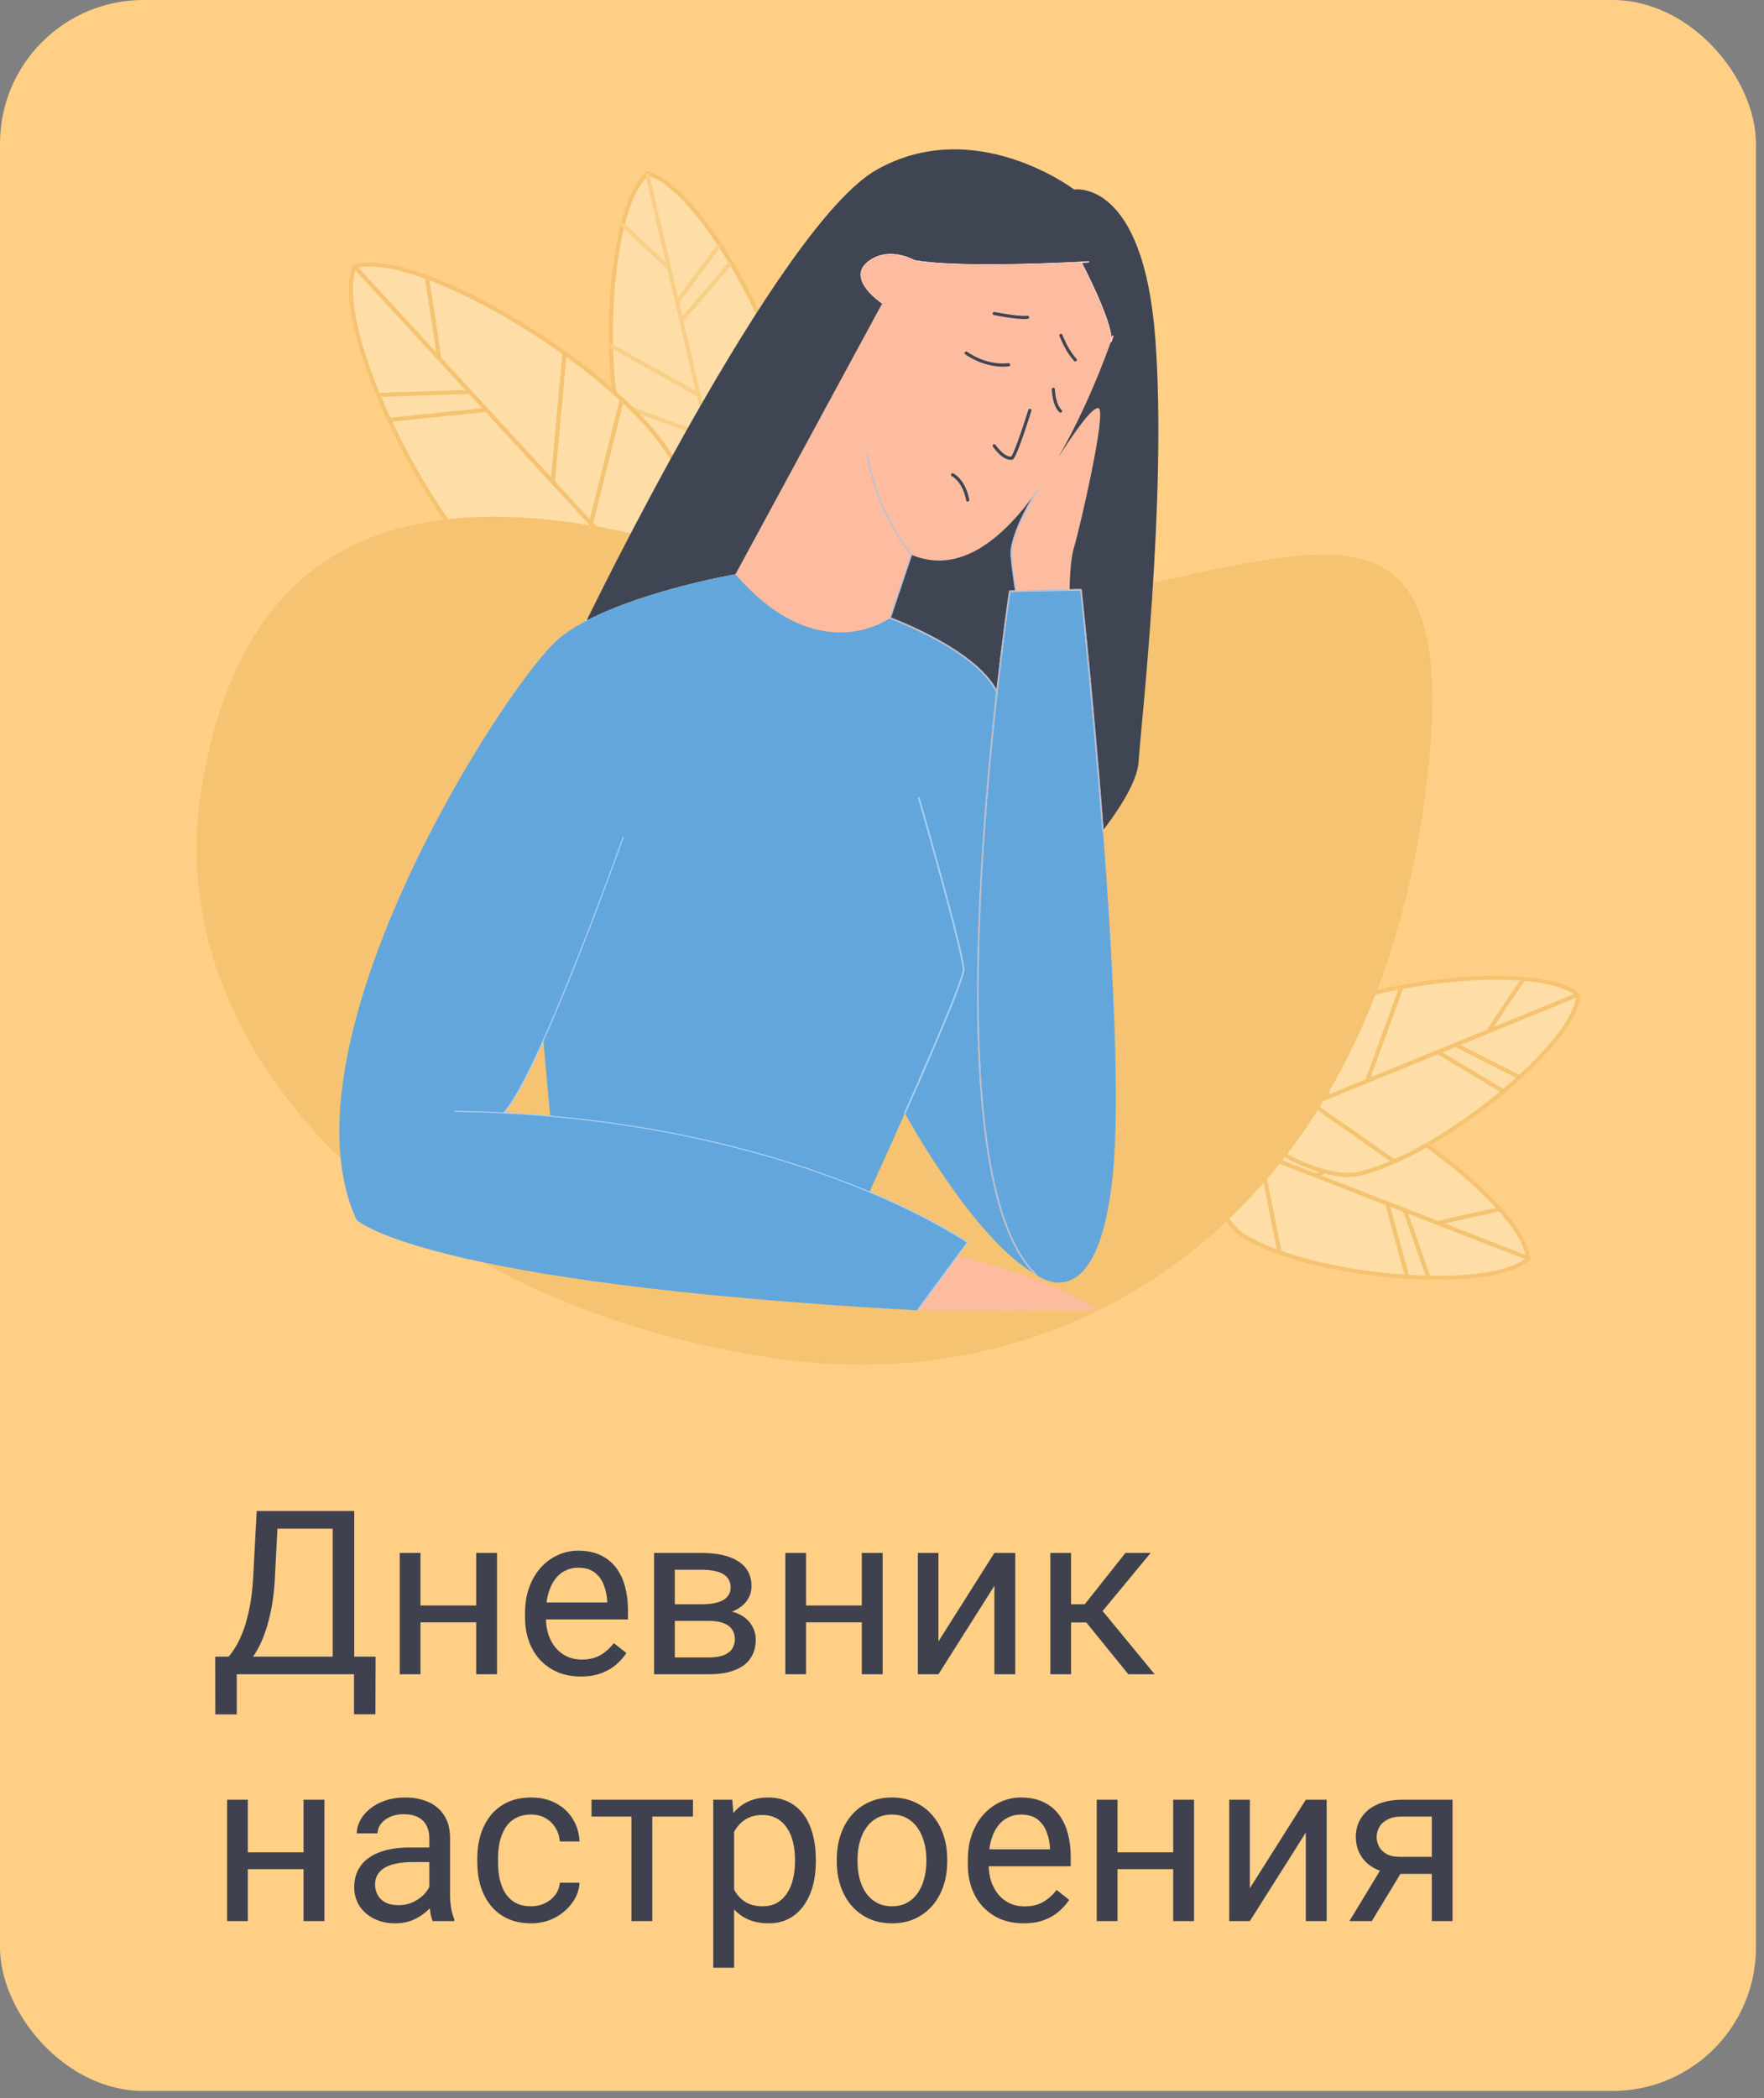 <svg width="143" height="170" viewBox="0 0 143 170" fill="none" xmlns="http://www.w3.org/2000/svg">
<rect x="0" y="0" width="143" height="170" fill="#808080" stroke="none"/>
<rect width="142.348" height="169.428" rx="11.632" fill="#FFCF86"/>
<path fill-rule="evenodd" clip-rule="evenodd" d="M51.033 36.974C52.673 40.797 56.013 42.137 58.893 41.482C61.156 40.967 64.101 36.217 63.997 34.023C63.686 27.444 56.453 14.909 52.516 14.076C49.335 16.529 48.434 30.915 51.033 36.974Z" fill="#FEDEA6"/>
<path d="M57.48 41.807C56.423 41.807 55.371 41.552 54.42 41.056C52.886 40.255 51.661 38.866 50.877 37.039C49.663 34.208 49.111 29.274 49.439 24.162C49.696 20.132 50.613 15.331 52.412 13.942L52.474 13.894L52.55 13.911C56.578 14.763 63.85 27.35 64.166 34.014C64.275 36.32 61.266 41.112 58.93 41.644C58.453 41.754 57.966 41.807 57.48 41.807ZM52.559 14.258C51.158 15.422 50.095 19.207 49.776 24.183C49.453 29.246 49.994 34.122 51.189 36.907C52.577 40.143 55.17 41.466 57.512 41.466C57.973 41.466 58.424 41.415 58.856 41.317C61.024 40.823 63.932 36.18 63.83 34.029C63.688 31.014 62.017 26.396 59.471 21.977C56.974 17.644 54.336 14.702 52.559 14.258Z" fill="#F5C371"/>
<path d="M52.625 14.02L52.296 14.096L58.675 41.502L59.004 41.426L52.625 14.02Z" fill="#F9CF88"/>
<path d="M55.024 24.593L54.752 24.394C54.772 24.366 56.813 21.591 58.187 19.759L58.457 19.96C57.085 21.791 55.045 24.565 55.024 24.593Z" fill="#F9CF88"/>
<path d="M59.103 21.204L55.106 25.872L55.364 26.09L59.36 21.422L59.103 21.204Z" fill="#F9CF88"/>
<path d="M49.554 27.845L49.389 28.138L56.55 32.134L56.716 31.841L49.554 27.845Z" fill="#F9CF88"/>
<path d="M63.308 30.814L57.608 36.587L57.849 36.823L63.549 31.049L63.308 30.814Z" fill="#F9CF88"/>
<path d="M49.907 32.461L49.789 32.775L57.377 35.601L57.496 35.286L49.907 32.461Z" fill="#F9CF88"/>
<path d="M54.127 21.833C53.54 21.3 51.993 19.889 50.315 18.276L50.55 18.034C52.225 19.643 53.77 21.052 54.356 21.584L54.127 21.833Z" fill="#F9CF88"/>
<path fill-rule="evenodd" clip-rule="evenodd" d="M51.425 33.343C50.806 32.72 50.132 32.094 49.416 31.473C42.773 25.714 32.525 20.41 28.753 21.606C26.772 26.358 34.852 43.102 41.632 48.221C45.911 51.452 50.497 50.833 53.292 48.279C53.761 47.851 54.179 47.368 54.538 46.84C56.316 44.219 56.612 40.478 54.216 36.723C53.524 35.635 52.567 34.493 51.425 33.343Z" fill="#FEDEA6"/>
<path d="M47.726 50.593C45.611 50.593 43.475 49.823 41.531 48.355C38.378 45.974 34.632 40.8 31.756 34.849C29.496 30.174 27.479 24.224 28.597 21.542L28.627 21.47L28.702 21.447C30.514 20.872 33.846 21.702 38.083 23.782C42.063 25.735 46.235 28.493 49.528 31.347C50.255 31.978 50.934 32.61 51.545 33.225C52.736 34.424 53.683 35.57 54.36 36.632C56.578 40.108 56.696 43.959 54.679 46.934C54.315 47.47 53.887 47.965 53.408 48.402C51.941 49.742 50.03 50.518 48.025 50.587C47.926 50.591 47.826 50.593 47.726 50.593ZM28.88 21.744C28.037 23.939 29.249 28.887 32.06 34.703C34.914 40.608 38.622 45.736 41.735 48.087C46.092 51.376 50.621 50.491 53.179 48.155C53.639 47.734 54.049 47.26 54.398 46.746C56.339 43.886 56.217 40.173 54.075 36.812C53.411 35.77 52.478 34.643 51.305 33.462C50.7 32.853 50.027 32.226 49.306 31.601C42.969 26.106 32.718 20.642 28.88 21.744Z" fill="#F5C371"/>
<path d="M28.878 21.493L28.628 21.72L53.17 48.394L53.419 48.167L28.878 21.493Z" fill="#F5C371"/>
<path d="M30.668 32.171L30.655 31.835C33.605 31.723 38.048 31.595 38.092 31.594L38.101 31.93C38.057 31.932 33.617 32.06 30.668 32.171Z" fill="#F5C371"/>
<path d="M39.413 33.045L31.531 33.854L31.565 34.188L39.447 33.38L39.413 33.045Z" fill="#F5C371"/>
<path d="M45.603 28.593L44.643 39.042L44.98 39.073L45.94 28.623L45.603 28.593Z" fill="#F5C371"/>
<path d="M49.004 43.485L38.704 45.282L38.763 45.612L49.062 43.816L49.004 43.485Z" fill="#F5C371"/>
<path d="M50.255 32.331L47.739 42.377L48.067 42.459L50.583 32.412L50.255 32.331Z" fill="#F5C371"/>
<path d="M35.437 29.076C35.297 28.07 34.921 25.414 34.428 22.484L34.762 22.429C35.255 25.363 35.633 28.023 35.772 29.031L35.437 29.076Z" fill="#F5C371"/>
<path fill-rule="evenodd" clip-rule="evenodd" d="M105.697 87.85C101.595 87.037 98.599 89.022 97.517 91.756C96.668 93.903 98.948 99.002 100.828 100.155C106.465 103.614 120.955 104.754 123.869 101.992C123.628 97.998 112.194 89.137 105.697 87.85Z" fill="#FEDEA6"/>
<path d="M116.52 103.707C111.073 103.707 104.241 102.448 100.739 100.298C98.764 99.086 96.483 93.911 97.361 91.694C97.931 90.252 99.01 89.055 100.396 88.325C101.927 87.518 103.771 87.298 105.731 87.686C108.767 88.287 113.175 90.621 117.234 93.775C120.434 96.262 123.902 99.724 124.039 101.985L124.044 102.063L123.987 102.117C122.833 103.207 119.951 103.707 116.52 103.707ZM103.899 87.835C100.703 87.835 98.511 89.701 97.674 91.817C96.86 93.876 99.073 98.882 100.915 100.013C103.5 101.598 108.276 102.834 113.383 103.24C118.39 103.637 122.322 103.133 123.694 101.925C123.518 100.117 120.976 97.109 117.025 94.038C113.005 90.915 108.651 88.607 105.664 88.015C105.047 87.892 104.458 87.835 103.899 87.835Z" fill="#F5C371"/>
<path d="M97.628 91.568L97.505 91.881L123.856 102.12L123.979 101.807L97.628 91.568Z" fill="#F5C371"/>
<path d="M115.629 103.547C114.885 101.387 113.733 98.147 113.722 98.114L114.04 98.002C114.051 98.035 115.203 101.276 115.949 103.438L115.629 103.547Z" fill="#F5C371"/>
<path d="M112.611 97.455L112.285 97.544L113.904 103.458L114.23 103.37L112.611 97.455Z" fill="#F5C371"/>
<path d="M113.959 91.492L106.599 95.113L106.748 95.414L114.109 91.793L113.959 91.492Z" fill="#F5C371"/>
<path d="M102.307 93.463L101.975 93.528L103.55 101.466L103.882 101.401L102.307 93.463Z" fill="#F5C371"/>
<path d="M109.886 89.195L103.257 93.828L103.452 94.103L110.081 89.47L109.886 89.195Z" fill="#F5C371"/>
<path d="M116.597 99.262L116.52 98.935C117.295 98.753 119.345 98.28 121.624 97.814L121.692 98.143C119.418 98.608 117.371 99.081 116.597 99.262Z" fill="#F5C371"/>
<path fill-rule="evenodd" clip-rule="evenodd" d="M104.976 82.903C101.447 85.132 100.66 88.625 101.777 91.345C102.656 93.481 107.847 95.602 110.007 95.144C116.487 93.773 127.754 84.643 127.942 80.645C124.992 77.922 110.568 79.371 104.976 82.903Z" fill="#FEDEA6"/>
<path d="M109.322 95.376C106.815 95.376 102.443 93.404 101.622 91.409C101.032 89.974 100.98 88.368 101.474 86.887C102.02 85.253 103.2 83.826 104.887 82.761C107.5 81.11 112.308 79.77 117.434 79.262C121.476 78.862 126.389 78.982 128.059 80.523L128.116 80.576L128.112 80.654C127.919 84.743 116.605 93.919 110.043 95.308C109.827 95.354 109.585 95.376 109.322 95.376ZM121.305 79.394C120.126 79.394 118.836 79.461 117.467 79.596C112.39 80.099 107.639 81.421 105.068 83.045C101.493 85.303 100.918 88.809 101.935 91.281C102.776 93.329 107.855 95.428 109.973 94.979C112.942 94.351 117.255 91.963 121.229 88.749C125.125 85.597 127.618 82.532 127.77 80.716C126.765 79.856 124.422 79.394 121.305 79.394Z" fill="#F5C371"/>
<path d="M127.884 80.431L101.72 91.131L101.848 91.442L128.013 80.741L127.884 80.431Z" fill="#F5C371"/>
<path d="M123.066 87.428C121.027 86.378 117.943 84.827 117.912 84.81L118.065 84.51C118.095 84.526 121.18 86.078 123.221 87.129L123.066 87.428Z" fill="#F5C371"/>
<path d="M116.654 85.102L116.48 85.39L121.76 88.555L121.935 88.267L116.654 85.102Z" fill="#F5C371"/>
<path d="M113.476 79.853L110.67 87.527L110.987 87.641L113.794 79.968L113.476 79.853Z" fill="#F5C371"/>
<path d="M106.423 89.29L106.229 89.564L112.883 94.221L113.077 93.947L106.423 89.29Z" fill="#F5C371"/>
<path d="M108.939 81.003L107.365 88.906L107.696 88.971L109.271 81.068L108.939 81.003Z" fill="#F5C371"/>
<path d="M120.788 83.665L120.505 83.482C120.939 82.819 122.091 81.069 123.417 79.165L123.695 79.356C122.372 81.257 121.222 83.003 120.788 83.665Z" fill="#F5C371"/>
<path fill-rule="evenodd" clip-rule="evenodd" d="M63.281 46.794C34.236 36.306 19.683 42.783 16.299 64.11C12.915 85.436 33.306 105.951 63.282 110.128C87.293 113.474 111.689 98.43 115.723 62.931C119.757 27.431 92.326 57.283 63.281 46.794Z" fill="#F5C371"/>
<path fill-rule="evenodd" clip-rule="evenodd" d="M59.628 46.578C59.362 46.624 59.097 46.675 58.833 46.728C58.154 46.863 57.477 47.011 56.804 47.169C55.859 47.39 54.92 47.631 53.988 47.898C52.925 48.201 51.87 48.536 50.832 48.916C49.721 49.322 48.616 49.783 47.569 50.332C47.547 50.343 47.521 50.335 47.51 50.313C47.499 50.292 47.507 50.266 47.529 50.255C48.579 49.703 49.687 49.241 50.802 48.834C51.841 48.454 52.899 48.118 53.963 47.814C54.896 47.547 55.837 47.305 56.783 47.084C57.458 46.926 58.135 46.777 58.815 46.643C59.08 46.591 59.346 46.539 59.612 46.493C59.636 46.489 59.659 46.504 59.663 46.527C59.668 46.551 59.652 46.574 59.628 46.578Z" fill="white"/>
<path d="M47.549 50.359C47.525 50.359 47.502 50.347 47.49 50.324C47.482 50.309 47.48 50.292 47.485 50.274C47.49 50.258 47.501 50.243 47.517 50.235C48.464 49.738 49.535 49.273 50.793 48.813C51.776 48.453 52.811 48.12 53.956 47.793C54.861 47.535 55.81 47.289 56.777 47.063C57.471 46.901 58.154 46.752 58.811 46.622C59.051 46.574 59.331 46.52 59.608 46.472C59.625 46.469 59.643 46.473 59.657 46.483C59.672 46.493 59.681 46.509 59.684 46.525C59.687 46.542 59.683 46.56 59.673 46.574C59.662 46.589 59.647 46.598 59.63 46.601C59.358 46.648 59.077 46.703 58.836 46.75C58.181 46.88 57.499 47.028 56.808 47.191C55.844 47.416 54.897 47.662 53.993 47.92C52.85 48.247 51.819 48.579 50.839 48.937C49.588 49.395 48.522 49.857 47.58 50.352C47.57 50.356 47.559 50.359 47.549 50.359ZM59.62 46.514C59.619 46.514 59.618 46.514 59.616 46.514C59.339 46.562 59.06 46.616 58.82 46.664C58.165 46.794 57.482 46.943 56.789 47.105C55.823 47.331 54.874 47.577 53.97 47.835C52.825 48.162 51.791 48.495 50.81 48.854C49.554 49.314 48.484 49.778 47.538 50.274C47.533 50.276 47.53 50.281 47.528 50.286C47.526 50.292 47.527 50.298 47.529 50.303C47.534 50.313 47.548 50.317 47.558 50.311C48.502 49.815 49.571 49.352 50.824 48.893C51.805 48.534 52.837 48.202 53.981 47.875C54.885 47.617 55.833 47.371 56.798 47.146C57.49 46.984 58.173 46.835 58.828 46.705C59.069 46.657 59.349 46.603 59.623 46.555C59.628 46.554 59.634 46.551 59.637 46.547C59.64 46.542 59.641 46.536 59.64 46.531C59.639 46.526 59.636 46.521 59.632 46.518C59.628 46.515 59.624 46.514 59.62 46.514Z" fill="white"/>
<path fill-rule="evenodd" clip-rule="evenodd" d="M85.772 37.089C88.049 33.154 89.584 29.028 90.057 27.685C90.209 26.15 87.627 21.253 87.627 21.253C85.367 21.372 77.516 21.725 74.117 21.127C74.117 21.127 71.998 19.905 70.339 21.28C68.681 22.654 71.537 24.547 71.537 24.547L59.62 46.534C66.377 54.352 72.151 50.077 72.151 50.077L73.871 44.946C77.809 46.616 81.364 43.625 84.147 39.65C84.638 38.875 85.202 37.973 85.772 37.089Z" fill="#FDBCA0"/>
<path fill-rule="evenodd" clip-rule="evenodd" d="M77.603 101.782L74.362 106.174L88.982 106.235C85.727 103.61 77.603 101.782 77.603 101.782Z" fill="#FDBCA0"/>
<path fill-rule="evenodd" clip-rule="evenodd" d="M85.772 37.089C85.266 37.964 84.723 38.828 84.148 39.651C82.485 42.279 81.981 44.061 81.981 44.794C81.981 45.528 82.352 47.898 82.352 47.898L86.71 47.806C86.71 47.806 86.71 45.466 87.078 44.306C87.447 43.146 89.781 33.191 89.043 33.068C88.872 33.039 88.606 33.238 88.278 33.591C88.289 33.598 88.012 33.896 87.848 34.095C87.241 34.858 86.501 35.959 85.772 37.089Z" fill="#FDBCA0"/>
<path fill-rule="evenodd" clip-rule="evenodd" d="M71.046 13.768C63.06 18.287 47.548 50.293 47.548 50.293C52.297 47.8 59.62 46.534 59.62 46.534L71.537 24.547C71.537 24.547 68.681 22.654 70.339 21.28C71.997 19.905 74.117 21.127 74.117 21.127C77.516 21.725 85.367 21.371 87.627 21.253C87.627 21.253 90.209 26.15 90.056 27.685C89.583 29.028 88.049 33.155 85.772 37.089C87.131 34.981 88.525 32.982 89.044 33.068C89.781 33.19 87.446 43.146 87.079 44.306C86.71 45.466 86.711 47.806 86.711 47.806L87.632 47.787C87.632 47.787 88.085 51.971 88.628 57.955C88.882 60.752 89.155 63.944 89.412 67.285C90.287 66.159 92.206 63.5 92.301 61.712C92.423 59.392 94.635 40.336 93.652 27.388C92.668 14.44 87.079 15.357 87.079 15.357C87.079 15.357 79.031 9.249 71.046 13.768Z" fill="#3F4553"/>
<path fill-rule="evenodd" clip-rule="evenodd" d="M84.147 39.651C81.365 43.626 77.81 46.617 73.872 44.947L72.152 50.078C72.152 50.078 79.225 52.675 80.818 56.094C81.369 51.155 81.858 47.91 81.858 47.91L82.353 47.899C82.353 47.899 81.981 45.528 81.981 44.795C81.98 44.061 82.484 42.279 84.147 39.651Z" fill="#3F4553"/>
<path fill-rule="evenodd" clip-rule="evenodd" d="M44.599 90.441C43.374 90.333 42.116 90.245 40.829 90.178C41.65 89.294 42.811 87.041 44.045 84.289C44.209 86.159 44.464 88.954 44.599 90.441ZM45.369 51.696C41.191 55.116 22.271 84.432 28.905 98.846C28.905 98.846 34.066 103.976 74.362 106.175L77.603 101.783L78.418 100.679C78.418 100.679 75.697 98.785 70.472 96.597C70.472 96.597 71.804 93.689 73.355 90.203C73.355 90.203 78.91 100.435 83.947 103.244C77.256 96.772 79.282 69.858 80.818 56.095C79.226 52.676 72.152 50.079 72.152 50.079C72.152 50.079 66.378 54.354 59.621 46.536C59.621 46.536 52.298 47.802 47.549 50.295C46.727 50.724 45.984 51.192 45.369 51.696Z" fill="#63A6DC"/>
<path fill-rule="evenodd" clip-rule="evenodd" d="M80.818 56.094C79.281 69.858 77.255 96.771 83.946 103.243C83.946 103.243 88.983 107.396 90.211 95.182C90.818 89.149 90.196 77.516 89.411 67.286C89.154 63.946 88.882 60.754 88.627 57.956C88.084 51.972 87.631 47.788 87.631 47.788L86.71 47.807L82.352 47.899L81.857 47.91C81.857 47.91 81.369 51.155 80.818 56.094Z" fill="#63A6DC"/>
<path fill-rule="evenodd" clip-rule="evenodd" d="M74.527 64.632C74.737 65.363 74.945 66.094 75.153 66.826C75.603 68.419 76.048 70.013 76.481 71.611C76.881 73.078 77.274 74.55 77.638 76.026C77.77 76.564 77.9 77.106 78.012 77.649C78.05 77.835 78.087 78.022 78.116 78.21C78.133 78.324 78.153 78.452 78.153 78.569C78.153 78.693 78.105 78.865 78.072 78.985C78.006 79.221 77.925 79.454 77.844 79.684C77.594 80.392 77.312 81.094 77.03 81.789C76.653 82.716 76.265 83.637 75.871 84.557C75.43 85.591 74.981 86.623 74.529 87.652C74.153 88.509 73.774 89.365 73.393 90.22C73.384 90.242 73.358 90.252 73.336 90.243C73.314 90.233 73.304 90.208 73.313 90.185C73.693 89.33 74.072 88.474 74.448 87.617C74.9 86.588 75.348 85.556 75.79 84.522C76.183 83.603 76.572 82.682 76.948 81.755C77.23 81.061 77.51 80.36 77.761 79.655C77.842 79.426 77.921 79.194 77.986 78.961C78.017 78.852 78.064 78.684 78.064 78.569C78.064 78.458 78.046 78.334 78.028 78.223C77.999 78.037 77.962 77.85 77.924 77.666C77.813 77.124 77.683 76.585 77.552 76.047C77.189 74.571 76.794 73.1 76.396 71.633C75.961 70.037 75.517 68.442 75.067 66.85C74.86 66.118 74.653 65.386 74.442 64.655C74.436 64.633 74.449 64.608 74.472 64.602C74.498 64.596 74.521 64.609 74.527 64.632Z" fill="#A7D1F3"/>
<path d="M73.354 90.267C73.345 90.267 73.337 90.265 73.328 90.261C73.294 90.247 73.279 90.208 73.293 90.174C73.697 89.268 74.068 88.428 74.428 87.606C74.929 86.464 75.369 85.452 75.771 84.512C76.233 83.429 76.602 82.55 76.928 81.746C77.186 81.112 77.483 80.375 77.74 79.647C77.817 79.427 77.899 79.192 77.966 78.954C77.996 78.844 78.043 78.679 78.043 78.568C78.043 78.457 78.023 78.329 78.007 78.225C77.976 78.028 77.938 77.833 77.904 77.669C77.79 77.122 77.658 76.568 77.531 76.051C77.164 74.559 76.758 73.047 76.375 71.637C75.978 70.174 75.543 68.609 75.046 66.854C74.851 66.162 74.64 65.416 74.421 64.66C74.416 64.644 74.418 64.626 74.427 64.61C74.436 64.595 74.45 64.584 74.467 64.578C74.483 64.573 74.502 64.575 74.517 64.585C74.533 64.593 74.544 64.607 74.549 64.623C74.772 65.394 74.99 66.166 75.174 66.818C75.67 68.571 76.104 70.136 76.503 71.602C76.887 73.014 77.293 74.526 77.66 76.019C77.787 76.537 77.92 77.094 78.034 77.641C78.067 77.807 78.107 78.004 78.138 78.204C78.153 78.305 78.175 78.444 78.175 78.566C78.175 78.694 78.125 78.87 78.092 78.987C78.024 79.229 77.943 79.466 77.865 79.688C77.606 80.419 77.308 81.158 77.051 81.793C76.724 82.598 76.356 83.478 75.892 84.561C75.488 85.504 75.05 86.517 74.549 87.657C74.189 88.477 73.818 89.318 73.413 90.225C73.404 90.253 73.38 90.267 73.354 90.267ZM74.486 64.622C74.484 64.622 74.482 64.622 74.48 64.623C74.475 64.626 74.47 64.629 74.468 64.634C74.465 64.639 74.465 64.644 74.466 64.649C74.684 65.406 74.895 66.15 75.091 66.844C75.587 68.599 76.022 70.164 76.419 71.627C76.803 73.037 77.209 74.549 77.575 76.042C77.702 76.559 77.836 77.113 77.948 77.661C77.982 77.826 78.021 78.02 78.052 78.219C78.069 78.323 78.088 78.452 78.088 78.568C78.088 78.685 78.041 78.853 78.01 78.965C77.942 79.205 77.861 79.442 77.783 79.662C77.525 80.391 77.228 81.129 76.971 81.763C76.644 82.568 76.275 83.447 75.813 84.53C75.41 85.471 74.971 86.483 74.471 87.625C74.11 88.447 73.739 89.287 73.336 90.193C73.331 90.204 73.336 90.216 73.346 90.221C73.356 90.225 73.369 90.221 73.374 90.211C73.778 89.303 74.149 88.463 74.509 87.642C75.008 86.504 75.448 85.491 75.851 84.548C76.314 83.464 76.682 82.585 77.01 81.78C77.267 81.145 77.565 80.406 77.823 79.676C77.902 79.456 77.983 79.218 78.051 78.979C78.083 78.864 78.131 78.692 78.131 78.569C78.131 78.45 78.11 78.313 78.094 78.214C78.063 78.015 78.024 77.819 77.99 77.654C77.877 77.106 77.744 76.551 77.616 76.033C77.25 74.54 76.844 73.028 76.46 71.617C76.061 70.151 75.626 68.587 75.131 66.833C74.947 66.181 74.728 65.41 74.506 64.639C74.505 64.634 74.501 64.63 74.496 64.626C74.493 64.623 74.489 64.622 74.486 64.622Z" fill="#A7D1F3"/>
<path fill-rule="evenodd" clip-rule="evenodd" d="M40.923 90.139C45.537 90.378 50.136 90.923 54.668 91.809C59.08 92.673 63.445 93.863 67.66 95.424C69.227 96.005 70.776 96.638 72.296 97.329C73.433 97.846 74.556 98.397 75.656 98.989C76.352 99.364 77.041 99.755 77.714 100.171C77.958 100.323 78.206 100.478 78.442 100.642C78.453 100.649 78.459 100.658 78.46 100.671C78.462 100.683 78.459 100.693 78.451 100.703L74.397 106.201C74.383 106.22 74.356 106.224 74.337 106.21C74.317 106.196 74.313 106.169 74.327 106.149L78.356 100.688C78.132 100.534 77.898 100.387 77.668 100.245C76.997 99.83 76.309 99.439 75.615 99.065C74.517 98.474 73.395 97.924 72.26 97.408C70.742 96.717 69.195 96.085 67.63 95.505C63.42 93.946 59.059 92.758 54.651 91.894C50.096 91.002 45.473 90.457 40.835 90.221C40.83 90.222 40.825 90.221 40.819 90.22C39.51 90.153 38.201 90.112 36.891 90.094C36.867 90.094 36.848 90.074 36.848 90.05C36.848 90.026 36.868 90.007 36.892 90.007C38.199 90.025 39.505 90.067 40.811 90.133C40.991 89.936 41.154 89.714 41.304 89.495C41.508 89.196 41.698 88.885 41.879 88.571C42.348 87.759 42.772 86.912 43.177 86.067C43.671 85.035 44.14 83.99 44.594 82.939C45.09 81.794 45.57 80.642 46.039 79.486C47.114 76.843 48.139 74.177 49.136 71.503C49.593 70.273 50.048 69.041 50.488 67.805C50.496 67.783 50.521 67.77 50.544 67.779C50.566 67.787 50.579 67.811 50.57 67.834C50.13 69.07 49.676 70.303 49.218 71.533C48.222 74.208 47.196 76.873 46.122 79.519C45.652 80.675 45.172 81.828 44.676 82.973C44.22 84.023 43.752 85.07 43.257 86.103C42.852 86.95 42.426 87.799 41.956 88.613C41.774 88.929 41.585 89.242 41.379 89.543C41.237 89.747 41.087 89.953 40.923 90.139Z" fill="#A7D1F3"/>
<path fill-rule="evenodd" clip-rule="evenodd" d="M74.108 21.17C74.104 21.169 74.1 21.168 74.096 21.165C73.984 21.1 73.856 21.044 73.738 20.995C73.45 20.875 73.145 20.784 72.838 20.729C71.942 20.567 71.08 20.725 70.368 21.314C70.068 21.563 69.859 21.878 69.864 22.277C69.87 22.678 70.09 23.069 70.33 23.379C70.56 23.677 70.841 23.948 71.131 24.187C71.267 24.3 71.415 24.414 71.562 24.512C71.581 24.525 71.588 24.552 71.574 24.572C71.561 24.591 71.534 24.598 71.513 24.584C71.363 24.485 71.214 24.368 71.076 24.253C70.78 24.01 70.495 23.734 70.261 23.431C69.697 22.701 69.521 21.903 70.312 21.247C71.044 20.641 71.933 20.477 72.853 20.643C73.167 20.699 73.478 20.792 73.772 20.914C73.892 20.963 74.02 21.02 74.134 21.085C74.554 21.159 74.979 21.209 75.404 21.249C75.91 21.297 76.419 21.33 76.927 21.354C78.078 21.41 79.232 21.425 80.384 21.422C82.178 21.418 83.975 21.37 85.769 21.296C86.385 21.27 87.001 21.244 87.618 21.211C87.624 21.21 87.629 21.209 87.635 21.21C87.839 21.199 88.042 21.188 88.245 21.175C88.268 21.174 88.289 21.192 88.291 21.216C88.292 21.24 88.275 21.26 88.25 21.262C88.067 21.273 87.882 21.284 87.699 21.294C87.864 21.608 88.022 21.927 88.179 22.245C88.54 22.982 88.886 23.727 89.204 24.483C89.452 25.075 89.69 25.684 89.873 26.299C89.968 26.617 90.084 27.046 90.106 27.419C90.129 27.353 90.151 27.287 90.173 27.221C90.18 27.199 90.205 27.186 90.228 27.194C90.25 27.201 90.263 27.225 90.255 27.248C90.206 27.398 90.153 27.549 90.1 27.698C90.1 27.7 90.1 27.7 90.099 27.701C90.096 27.709 90.09 27.716 90.082 27.721C90.074 27.726 90.065 27.729 90.054 27.728C90.05 27.728 90.046 27.727 90.043 27.725C90.035 27.722 90.028 27.716 90.022 27.709C90.017 27.701 90.014 27.691 90.015 27.681C90.034 27.491 90.009 27.28 89.977 27.091C89.933 26.833 89.865 26.575 89.79 26.324C89.606 25.713 89.371 25.105 89.123 24.517C88.807 23.762 88.461 23.017 88.1 22.283C87.939 21.953 87.774 21.624 87.604 21.299C86.994 21.332 86.382 21.358 85.773 21.383C83.978 21.457 82.18 21.505 80.385 21.509C79.232 21.512 78.076 21.497 76.924 21.441C76.414 21.417 75.904 21.384 75.397 21.336C74.967 21.295 74.537 21.245 74.112 21.17C74.109 21.17 74.109 21.17 74.108 21.17Z" fill="white"/>
<path d="M90.056 27.751C90.054 27.751 90.052 27.751 90.049 27.751C90.043 27.75 90.037 27.749 90.032 27.747C90.019 27.742 90.008 27.733 90.001 27.721C89.993 27.709 89.989 27.693 89.991 27.679C90.006 27.522 89.994 27.336 89.953 27.095C89.913 26.87 89.855 26.627 89.766 26.331C89.609 25.807 89.404 25.251 89.101 24.527C88.81 23.836 88.477 23.106 88.079 22.295C87.947 22.026 87.773 21.675 87.589 21.324C87.063 21.351 86.502 21.377 85.772 21.408C83.794 21.489 82.031 21.53 80.383 21.534C79.043 21.537 77.943 21.515 76.921 21.466C76.354 21.438 75.855 21.405 75.392 21.361C74.891 21.314 74.482 21.26 74.106 21.195H74.103C74.097 21.194 74.089 21.191 74.084 21.188C73.964 21.118 73.824 21.058 73.729 21.019C73.435 20.897 73.134 20.808 72.833 20.753C71.892 20.583 71.045 20.784 70.381 21.334C70.048 21.61 69.881 21.928 69.886 22.279C69.89 22.612 70.046 22.978 70.346 23.368C70.553 23.636 70.822 23.906 71.145 24.173C71.311 24.309 71.447 24.412 71.573 24.496C71.588 24.506 71.598 24.521 71.601 24.538C71.604 24.556 71.601 24.573 71.592 24.587C71.571 24.617 71.53 24.625 71.5 24.606C71.369 24.519 71.229 24.413 71.06 24.274C70.73 24.002 70.455 23.724 70.241 23.448C69.573 22.582 69.591 21.816 70.296 21.233C70.99 20.657 71.875 20.447 72.856 20.623C73.165 20.68 73.477 20.771 73.778 20.897C73.929 20.959 74.044 21.013 74.139 21.068C74.508 21.132 74.91 21.184 75.404 21.23C75.862 21.274 76.361 21.308 76.926 21.335C77.945 21.384 79.043 21.405 80.381 21.403C82.027 21.398 83.788 21.358 85.764 21.277C86.506 21.246 87.076 21.22 87.613 21.192C87.618 21.19 87.627 21.19 87.635 21.191C87.834 21.179 88.037 21.168 88.241 21.156C88.258 21.155 88.276 21.161 88.288 21.172C88.301 21.183 88.31 21.2 88.311 21.217C88.313 21.253 88.285 21.285 88.249 21.287C88.077 21.297 87.905 21.307 87.732 21.317C87.869 21.579 88.013 21.866 88.195 22.238C88.594 23.05 88.929 23.782 89.22 24.478C89.526 25.207 89.733 25.768 89.891 26.296C89.972 26.567 90.079 26.956 90.115 27.312C90.126 27.281 90.137 27.249 90.147 27.217C90.152 27.201 90.165 27.188 90.18 27.179C90.195 27.171 90.214 27.17 90.231 27.175C90.247 27.18 90.26 27.193 90.269 27.208C90.277 27.223 90.278 27.242 90.273 27.258C90.222 27.411 90.169 27.564 90.117 27.709C90.111 27.724 90.103 27.734 90.091 27.743C90.082 27.747 90.07 27.751 90.056 27.751ZM87.615 21.276L87.623 21.289C87.81 21.645 87.986 22.003 88.12 22.274C88.518 23.085 88.852 23.816 89.143 24.509C89.448 25.235 89.653 25.793 89.81 26.318C89.899 26.616 89.959 26.861 89.998 27.088C90.04 27.334 90.052 27.522 90.037 27.684C90.037 27.689 90.038 27.693 90.04 27.698C90.042 27.702 90.046 27.704 90.05 27.706L90.056 27.707C90.063 27.707 90.067 27.706 90.07 27.704C90.074 27.702 90.076 27.698 90.078 27.693C90.13 27.548 90.183 27.395 90.234 27.242C90.236 27.237 90.235 27.231 90.233 27.225C90.231 27.22 90.225 27.216 90.22 27.215C90.215 27.213 90.209 27.214 90.204 27.216C90.199 27.218 90.195 27.223 90.194 27.229C90.172 27.295 90.149 27.361 90.126 27.427L90.09 27.535L90.083 27.421C90.062 27.042 89.94 26.603 89.852 26.306C89.694 25.779 89.488 25.22 89.183 24.492C88.892 23.798 88.557 23.067 88.159 22.256C87.97 21.869 87.821 21.575 87.68 21.304L87.664 21.274L87.699 21.271C87.882 21.261 88.067 21.251 88.25 21.24C88.261 21.239 88.27 21.23 88.269 21.217C88.269 21.212 88.266 21.207 88.262 21.203C88.258 21.199 88.253 21.197 88.247 21.198C88.044 21.21 87.84 21.221 87.637 21.233C87.63 21.232 87.627 21.232 87.625 21.233C87.083 21.262 86.513 21.288 85.771 21.319C83.793 21.399 82.032 21.441 80.385 21.445C79.046 21.448 77.947 21.426 76.927 21.377C76.361 21.349 75.862 21.316 75.403 21.271C74.906 21.224 74.502 21.172 74.131 21.108L74.123 21.105C74.03 21.051 73.915 20.997 73.765 20.935C73.465 20.811 73.158 20.72 72.851 20.664C71.884 20.489 71.012 20.697 70.329 21.263C69.467 21.978 69.827 22.828 70.281 23.416C70.492 23.689 70.765 23.965 71.092 24.235C71.26 24.373 71.399 24.479 71.528 24.564C71.537 24.57 71.55 24.568 71.557 24.558C71.56 24.553 71.561 24.547 71.56 24.542C71.559 24.537 71.556 24.532 71.55 24.529C71.423 24.444 71.285 24.341 71.118 24.202C70.792 23.934 70.522 23.661 70.312 23.39C70.004 22.992 69.847 22.617 69.843 22.275C69.838 21.91 70.011 21.581 70.355 21.295C71.028 20.737 71.888 20.533 72.843 20.705C73.147 20.759 73.452 20.851 73.749 20.974C73.844 21.013 73.986 21.074 74.109 21.145C74.111 21.147 74.113 21.148 74.115 21.148C74.491 21.214 74.898 21.266 75.399 21.314C75.86 21.357 76.36 21.391 76.925 21.419C77.946 21.468 79.046 21.49 80.385 21.487C82.033 21.483 83.795 21.442 85.772 21.361C86.508 21.331 87.073 21.304 87.602 21.277L87.615 21.276Z" fill="#F0A38B"/>
<path fill-rule="evenodd" clip-rule="evenodd" d="M80.788 55.935C80.996 54.083 81.222 52.234 81.468 50.387C81.578 49.559 81.69 48.729 81.815 47.903C81.818 47.881 81.835 47.866 81.857 47.866L82.302 47.857C82.219 47.324 82.142 46.789 82.073 46.254C82.038 45.978 82.004 45.7 81.978 45.424C81.957 45.218 81.936 45.002 81.936 44.795C81.936 44.548 81.986 44.281 82.042 44.042C82.132 43.661 82.259 43.284 82.399 42.919C82.593 42.415 82.821 41.922 83.067 41.442C83.385 40.822 83.737 40.218 84.11 39.629C84.122 39.609 84.15 39.603 84.169 39.616C84.19 39.628 84.196 39.656 84.183 39.675C83.812 40.262 83.462 40.863 83.144 41.481C82.899 41.959 82.673 42.449 82.479 42.949C82.34 43.311 82.214 43.685 82.126 44.062C82.071 44.294 82.022 44.555 82.022 44.795C82.022 44.999 82.042 45.212 82.062 45.414C82.089 45.691 82.123 45.967 82.158 46.243C82.227 46.781 82.303 47.319 82.387 47.855L87.628 47.744C87.651 47.744 87.67 47.761 87.672 47.783C87.775 48.734 87.872 49.687 87.968 50.639C88.214 53.075 88.447 55.514 88.668 57.952C88.951 61.06 89.213 64.171 89.452 67.282C89.454 67.306 89.436 67.327 89.412 67.328C89.388 67.33 89.367 67.312 89.366 67.288C89.127 64.177 88.864 61.067 88.582 57.959C88.36 55.521 88.128 53.083 87.882 50.646C87.787 49.707 87.691 48.768 87.59 47.83L81.892 47.951C81.769 48.765 81.659 49.582 81.551 50.398C81.3 52.289 81.069 54.183 80.857 56.08C80.861 56.092 80.859 56.105 80.853 56.115C80.827 56.342 80.802 56.571 80.778 56.798C80.449 59.798 80.165 62.805 79.933 65.815C79.668 69.254 79.472 72.701 79.376 76.149C79.296 78.996 79.285 81.849 79.384 84.696C79.431 86.047 79.504 87.4 79.613 88.749C79.715 90.015 79.846 91.278 80.024 92.535C80.185 93.685 80.385 94.832 80.642 95.964C80.869 96.971 81.143 97.974 81.49 98.948C82.027 100.455 82.807 102.083 83.974 103.213C83.991 103.229 83.991 103.257 83.975 103.274C83.958 103.292 83.93 103.292 83.913 103.275C82.736 102.136 81.95 100.498 81.408 98.977C81.06 98 80.785 96.995 80.556 95.984C80.3 94.848 80.1 93.699 79.937 92.547C79.76 91.288 79.627 90.023 79.526 88.756C79.418 87.406 79.345 86.052 79.297 84.7C79.198 81.852 79.21 78.997 79.289 76.148C79.385 72.699 79.582 69.251 79.846 65.81C80.078 62.799 80.361 59.791 80.691 56.79C80.717 56.558 80.743 56.327 80.768 56.095C80.147 54.777 78.745 53.649 77.554 52.855C76.41 52.093 75.168 51.438 73.919 50.867C73.498 50.674 73.071 50.49 72.642 50.316C72.474 50.248 72.305 50.18 72.135 50.118C72.112 50.11 72.101 50.085 72.109 50.063L73.821 44.957C73.669 44.776 73.525 44.579 73.389 44.388C73.017 43.867 72.677 43.319 72.365 42.759C71.351 40.939 70.625 38.942 70.264 36.892C70.26 36.868 70.276 36.846 70.299 36.842C70.323 36.838 70.346 36.853 70.35 36.877C70.709 38.917 71.432 40.905 72.441 42.716C72.751 43.272 73.09 43.818 73.46 44.337C73.6 44.532 73.748 44.735 73.903 44.918C73.909 44.924 73.912 44.93 73.913 44.937C73.914 44.944 73.914 44.952 73.912 44.96L72.205 50.05C72.362 50.109 72.519 50.171 72.674 50.235C73.105 50.409 73.532 50.594 73.956 50.787C75.21 51.36 76.457 52.017 77.603 52.782C78.773 53.562 80.133 54.654 80.788 55.935Z" fill="#F0A38B"/>
<path d="M83.945 103.309C83.928 103.309 83.911 103.302 83.899 103.29C82.897 102.32 82.076 100.912 81.389 98.984C81.067 98.081 80.788 97.101 80.537 95.989C80.297 94.927 80.094 93.801 79.918 92.55C79.75 91.358 79.615 90.118 79.506 88.757C79.402 87.465 79.328 86.138 79.277 84.699C79.184 82.058 79.181 79.26 79.269 76.146C79.36 72.887 79.542 69.505 79.826 65.807C80.051 62.887 80.335 59.851 80.671 56.787C80.695 56.558 80.721 56.328 80.747 56.099C80.246 55.042 79.169 53.958 77.544 52.873C76.495 52.174 75.307 51.525 73.912 50.887C73.48 50.689 73.051 50.504 72.636 50.337C72.483 50.275 72.305 50.203 72.13 50.139C72.096 50.127 72.079 50.089 72.091 50.055L73.799 44.96C73.649 44.782 73.506 44.586 73.373 44.4C73.018 43.902 72.673 43.353 72.347 42.769C71.31 40.907 70.604 38.931 70.245 36.895C70.242 36.877 70.246 36.86 70.257 36.846C70.267 36.831 70.282 36.822 70.299 36.819C70.335 36.813 70.369 36.836 70.375 36.872C70.73 38.893 71.433 40.856 72.463 42.704C72.786 43.285 73.128 43.829 73.481 44.323C73.619 44.517 73.769 44.721 73.923 44.903C73.93 44.911 73.936 44.921 73.938 44.933C73.94 44.944 73.94 44.956 73.936 44.967L72.236 50.037C72.378 50.09 72.519 50.146 72.686 50.213C73.102 50.381 73.534 50.567 73.968 50.766C75.368 51.406 76.563 52.059 77.618 52.763C79.17 53.797 80.232 54.837 80.775 55.857C80.985 53.989 81.212 52.148 81.446 50.384C81.546 49.632 81.664 48.76 81.793 47.899C81.799 47.868 81.825 47.844 81.857 47.843L82.277 47.834C82.195 47.314 82.12 46.783 82.052 46.256C82.009 45.923 81.98 45.667 81.956 45.424C81.938 45.239 81.915 45.007 81.915 44.793C81.915 44.584 81.949 44.344 82.021 44.036C82.102 43.693 82.219 43.325 82.379 42.909C82.56 42.439 82.779 41.955 83.048 41.43C83.35 40.84 83.692 40.248 84.091 39.616C84.101 39.601 84.115 39.591 84.133 39.587C84.15 39.583 84.168 39.586 84.182 39.595C84.198 39.604 84.208 39.619 84.211 39.636C84.215 39.654 84.212 39.671 84.203 39.685C83.805 40.313 83.466 40.903 83.165 41.49C82.899 42.011 82.681 42.49 82.501 42.956C82.344 43.366 82.228 43.728 82.149 44.065C82.079 44.364 82.046 44.596 82.046 44.793C82.046 45.001 82.067 45.219 82.086 45.411C82.11 45.651 82.14 45.906 82.182 46.238C82.25 46.77 82.326 47.305 82.408 47.831L87.629 47.72C87.663 47.719 87.693 47.745 87.696 47.779C87.803 48.772 87.906 49.773 87.992 50.635C88.231 53.004 88.467 55.465 88.692 57.949C88.984 61.163 89.248 64.302 89.476 67.28C89.477 67.297 89.472 67.315 89.461 67.328C89.45 67.341 89.433 67.35 89.415 67.35C89.398 67.352 89.38 67.346 89.367 67.335C89.354 67.324 89.346 67.308 89.344 67.29C89.116 64.311 88.852 61.172 88.561 57.961C88.335 55.475 88.099 53.016 87.86 50.649C87.776 49.807 87.676 48.828 87.571 47.854L81.913 47.974C81.787 48.814 81.672 49.667 81.575 50.402C81.332 52.229 81.098 54.139 80.881 56.08C80.884 56.094 80.883 56.109 80.876 56.123C80.85 56.349 80.825 56.575 80.801 56.802C80.465 59.866 80.18 62.899 79.956 65.817C79.672 69.513 79.49 72.893 79.4 76.15C79.313 79.261 79.316 82.057 79.408 84.695C79.459 86.132 79.533 87.458 79.637 88.747C79.746 90.105 79.88 91.343 80.048 92.532C80.224 93.78 80.426 94.901 80.665 95.96C80.915 97.067 81.193 98.042 81.512 98.94C82.183 100.822 83.016 102.254 83.99 103.196C84.003 103.208 84.01 103.225 84.01 103.242C84.01 103.259 84.004 103.276 83.992 103.289C83.98 103.301 83.964 103.309 83.945 103.309C83.946 103.309 83.946 103.309 83.945 103.309ZM70.308 36.864C70.307 36.864 70.306 36.864 70.304 36.864C70.299 36.865 70.294 36.868 70.29 36.872C70.287 36.877 70.286 36.883 70.287 36.888C70.645 38.918 71.35 40.89 72.385 42.747C72.71 43.33 73.055 43.878 73.409 44.374C73.543 44.563 73.688 44.762 73.84 44.942L73.848 44.951L73.844 44.963L72.132 50.069C72.128 50.081 72.134 50.092 72.144 50.096C72.321 50.16 72.499 50.232 72.651 50.294C73.066 50.462 73.497 50.647 73.93 50.845C75.327 51.483 76.517 52.134 77.568 52.834C79.204 53.925 80.288 55.018 80.79 56.084L80.793 56.09L80.792 56.096C80.767 56.328 80.741 56.559 80.715 56.79C80.379 59.854 80.095 62.889 79.871 65.809C79.586 69.506 79.404 72.888 79.313 76.146C79.227 79.259 79.23 82.056 79.322 84.696C79.372 86.135 79.447 87.461 79.55 88.752C79.659 90.112 79.793 91.352 79.961 92.543C80.137 93.793 80.339 94.916 80.58 95.977C80.832 97.087 81.11 98.066 81.431 98.968C82.115 100.889 82.933 102.292 83.93 103.256C83.934 103.261 83.938 103.265 83.945 103.263C83.95 103.263 83.957 103.261 83.96 103.256C83.964 103.252 83.966 103.247 83.966 103.241C83.966 103.236 83.964 103.23 83.96 103.227C82.967 102.266 82.153 100.868 81.471 98.953C81.151 98.053 80.873 97.076 80.621 95.968C80.381 94.908 80.18 93.786 80.003 92.537C79.835 91.347 79.702 90.107 79.592 88.748C79.489 87.458 79.414 86.132 79.364 84.694C79.271 82.055 79.268 79.258 79.356 76.146C79.446 72.889 79.628 69.508 79.913 65.811C80.137 62.892 80.421 59.858 80.757 56.793C80.782 56.566 80.808 56.338 80.832 56.11L80.836 56.101C80.839 56.096 80.84 56.09 80.838 56.085L80.837 56.081L80.838 56.075C81.055 54.133 81.289 52.221 81.532 50.393C81.631 49.653 81.746 48.791 81.873 47.946L81.876 47.927H81.894L87.613 47.806L87.615 47.827C87.721 48.809 87.821 49.795 87.906 50.643C88.145 53.01 88.381 55.47 88.607 57.956C88.898 61.167 89.162 64.307 89.391 67.286C89.391 67.291 89.394 67.296 89.398 67.3C89.402 67.305 89.407 67.305 89.413 67.305C89.419 67.305 89.424 67.302 89.428 67.298C89.432 67.294 89.433 67.289 89.433 67.283C89.204 64.306 88.941 61.166 88.649 57.953C88.424 55.469 88.188 53.01 87.949 50.64C87.862 49.779 87.76 48.777 87.653 47.784C87.652 47.772 87.643 47.766 87.632 47.765L82.37 47.877L82.367 47.857C82.284 47.326 82.207 46.783 82.138 46.245C82.094 45.912 82.065 45.656 82.042 45.416C82.023 45.222 82.002 45.003 82.002 44.793C82.002 44.592 82.034 44.357 82.106 44.055C82.185 43.716 82.301 43.352 82.46 42.94C82.64 42.473 82.859 41.992 83.126 41.469C83.427 40.883 83.767 40.291 84.166 39.662C84.169 39.657 84.17 39.651 84.169 39.646C84.168 39.641 84.165 39.636 84.159 39.633C84.154 39.63 84.149 39.629 84.144 39.63C84.139 39.631 84.134 39.634 84.131 39.639C83.732 40.27 83.391 40.862 83.089 41.45C82.82 41.973 82.602 42.455 82.422 42.925C82.262 43.337 82.146 43.704 82.065 44.045C81.993 44.35 81.96 44.587 81.96 44.792C81.96 45.004 81.983 45.234 82.002 45.419C82.025 45.661 82.055 45.917 82.097 46.25C82.166 46.785 82.243 47.324 82.325 47.852L82.329 47.878L81.858 47.888C81.848 47.888 81.84 47.895 81.838 47.906C81.708 48.766 81.591 49.638 81.491 50.39C81.253 52.177 81.024 54.043 80.811 55.936L80.803 56.011L80.769 55.944C80.239 54.911 79.171 53.853 77.592 52.802C76.54 52.099 75.347 51.448 73.948 50.809C73.514 50.611 73.084 50.425 72.668 50.257C72.494 50.186 72.347 50.128 72.199 50.074L72.178 50.066L72.186 50.046L73.891 44.953C73.892 44.95 73.892 44.946 73.892 44.943C73.891 44.94 73.89 44.937 73.888 44.934C73.733 44.75 73.582 44.546 73.444 44.351C73.091 43.855 72.747 43.309 72.424 42.728C71.391 40.874 70.687 38.907 70.331 36.881C70.328 36.871 70.318 36.864 70.308 36.864Z" fill="#A7D1F3"/>
<path fill-rule="evenodd" clip-rule="evenodd" d="M86.044 27.159C86.105 27.319 86.178 27.48 86.251 27.634C86.407 27.968 86.585 28.301 86.791 28.608C86.914 28.791 87.049 28.971 87.202 29.129C87.219 29.147 87.218 29.174 87.201 29.191C87.184 29.207 87.156 29.207 87.139 29.19C86.983 29.027 86.844 28.844 86.719 28.656C86.511 28.345 86.331 28.009 86.172 27.671C86.099 27.514 86.026 27.352 85.963 27.19C85.955 27.167 85.966 27.143 85.988 27.133C86.01 27.125 86.035 27.137 86.044 27.159Z" fill="#3F4553"/>
<path d="M87.171 29.286C87.169 29.286 87.168 29.286 87.167 29.286C87.133 29.285 87.102 29.272 87.078 29.247C86.934 29.096 86.793 28.919 86.648 28.702C86.455 28.412 86.273 28.087 86.095 27.706C86.002 27.509 85.938 27.359 85.884 27.218C85.872 27.187 85.873 27.152 85.887 27.121C85.902 27.09 85.926 27.067 85.958 27.055C85.99 27.042 86.025 27.043 86.056 27.058C86.087 27.072 86.111 27.096 86.123 27.128C86.174 27.262 86.237 27.408 86.327 27.598C86.5 27.968 86.675 28.282 86.862 28.561C86.999 28.765 87.129 28.932 87.263 29.071C87.312 29.122 87.311 29.203 87.259 29.251C87.235 29.274 87.204 29.286 87.171 29.286Z" fill="#3F4553"/>
<path fill-rule="evenodd" clip-rule="evenodd" d="M80.606 25.361C80.761 25.392 80.916 25.421 81.072 25.449C81.409 25.509 81.749 25.564 82.087 25.607C82.309 25.634 82.532 25.658 82.756 25.671C82.931 25.681 83.121 25.686 83.295 25.666C83.318 25.663 83.34 25.68 83.343 25.704C83.346 25.727 83.329 25.749 83.305 25.752C83.126 25.773 82.931 25.767 82.751 25.757C82.525 25.745 82.3 25.72 82.076 25.693C81.735 25.65 81.394 25.595 81.055 25.535C80.9 25.507 80.743 25.479 80.588 25.447C80.564 25.442 80.549 25.419 80.554 25.396C80.56 25.371 80.584 25.356 80.606 25.361Z" fill="#3F4553"/>
<path d="M83.03 25.85C82.932 25.85 82.835 25.846 82.748 25.841C82.546 25.83 82.33 25.808 82.067 25.776C81.753 25.735 81.418 25.684 81.042 25.617C80.912 25.593 80.743 25.562 80.573 25.528C80.504 25.513 80.459 25.446 80.473 25.377C80.48 25.343 80.499 25.315 80.528 25.296C80.557 25.278 80.591 25.272 80.624 25.278C80.785 25.311 80.948 25.34 81.088 25.366C81.458 25.432 81.789 25.484 82.099 25.523C82.356 25.555 82.567 25.576 82.762 25.586C82.925 25.595 83.115 25.602 83.287 25.582C83.32 25.578 83.353 25.587 83.381 25.608C83.408 25.63 83.426 25.66 83.43 25.694C83.438 25.763 83.388 25.827 83.317 25.835C83.222 25.846 83.125 25.85 83.03 25.85Z" fill="#3F4553"/>
<path fill-rule="evenodd" clip-rule="evenodd" d="M85.432 31.54C85.435 31.663 85.449 31.792 85.464 31.913C85.497 32.173 85.553 32.438 85.642 32.685C85.721 32.899 85.834 33.123 86.002 33.281C86.019 33.297 86.02 33.325 86.004 33.342C85.987 33.359 85.96 33.361 85.942 33.344C85.763 33.176 85.644 32.943 85.56 32.714C85.468 32.462 85.412 32.19 85.378 31.924C85.361 31.8 85.348 31.668 85.345 31.542C85.344 31.518 85.363 31.498 85.387 31.498C85.412 31.497 85.431 31.516 85.432 31.54Z" fill="#3F4553"/>
<path d="M85.972 33.44C85.941 33.44 85.91 33.428 85.885 33.405C85.721 33.251 85.585 33.028 85.481 32.743C85.396 32.509 85.333 32.236 85.294 31.935C85.274 31.78 85.263 31.657 85.261 31.545C85.26 31.511 85.272 31.478 85.296 31.454C85.32 31.429 85.351 31.415 85.385 31.415C85.419 31.413 85.452 31.426 85.477 31.45C85.502 31.473 85.516 31.505 85.517 31.539C85.519 31.641 85.53 31.757 85.548 31.903C85.584 32.187 85.643 32.44 85.722 32.657C85.812 32.905 85.926 33.094 86.06 33.22C86.112 33.269 86.114 33.349 86.065 33.401C86.04 33.426 86.007 33.44 85.972 33.44Z" fill="#3F4553"/>
<path fill-rule="evenodd" clip-rule="evenodd" d="M78.352 28.575C78.436 28.639 78.532 28.699 78.623 28.755C78.856 28.896 79.102 29.021 79.353 29.126C80.109 29.446 80.939 29.605 81.761 29.513C81.785 29.51 81.807 29.528 81.81 29.551C81.813 29.575 81.795 29.596 81.772 29.599C80.935 29.694 80.091 29.532 79.32 29.206C79.065 29.099 78.815 28.972 78.579 28.828C78.486 28.772 78.387 28.709 78.3 28.644C78.281 28.63 78.278 28.602 78.292 28.583C78.306 28.564 78.332 28.561 78.352 28.575Z" fill="#3F4553"/>
<path d="M81.297 29.709C80.637 29.709 79.951 29.564 79.286 29.283C79.022 29.171 78.77 29.042 78.534 28.899C78.446 28.845 78.341 28.78 78.249 28.71C78.192 28.667 78.182 28.587 78.224 28.532C78.245 28.506 78.275 28.488 78.309 28.483C78.343 28.478 78.377 28.487 78.403 28.508C78.487 28.571 78.584 28.631 78.667 28.682C78.892 28.818 79.134 28.942 79.386 29.048C80.176 29.382 80.994 29.514 81.751 29.429C81.785 29.425 81.818 29.435 81.845 29.456C81.871 29.477 81.888 29.507 81.892 29.541C81.9 29.61 81.85 29.674 81.78 29.682C81.621 29.701 81.459 29.709 81.297 29.709Z" fill="#3F4553"/>
<path fill-rule="evenodd" clip-rule="evenodd" d="M77.238 38.434C77.418 38.518 77.629 38.716 77.755 38.863C78.154 39.323 78.379 39.922 78.491 40.512C78.495 40.535 78.479 40.558 78.456 40.562C78.432 40.566 78.409 40.551 78.405 40.527C78.296 39.953 78.078 39.367 77.689 38.919C77.588 38.803 77.473 38.693 77.347 38.603C77.304 38.572 77.251 38.535 77.202 38.513C77.18 38.502 77.171 38.477 77.181 38.455C77.19 38.433 77.216 38.424 77.238 38.434Z" fill="#3F4553"/>
<path d="M78.449 40.646C78.388 40.646 78.334 40.603 78.323 40.542C78.201 39.902 77.96 39.36 77.626 38.974C77.521 38.853 77.41 38.75 77.298 38.669C77.263 38.644 77.211 38.608 77.166 38.587C77.135 38.573 77.112 38.548 77.1 38.516C77.089 38.484 77.09 38.449 77.105 38.419C77.119 38.388 77.145 38.364 77.177 38.353C77.209 38.342 77.244 38.343 77.275 38.357C77.466 38.446 77.681 38.648 77.819 38.807C78.188 39.233 78.442 39.8 78.574 40.494C78.581 40.528 78.573 40.562 78.555 40.59C78.535 40.617 78.506 40.637 78.472 40.643C78.464 40.646 78.456 40.646 78.449 40.646ZM77.236 38.436C77.236 38.436 77.237 38.436 77.236 38.436C77.237 38.436 77.236 38.436 77.236 38.436Z" fill="#3F4553"/>
<path fill-rule="evenodd" clip-rule="evenodd" d="M83.526 33.263C83.32 33.923 83.104 34.582 82.877 35.236C82.726 35.673 82.568 36.115 82.391 36.542C82.331 36.689 82.266 36.84 82.189 36.979C82.159 37.035 82.088 37.163 82.015 37.171C81.807 37.194 81.594 37.111 81.42 37.004C81.084 36.8 80.791 36.459 80.563 36.145C80.549 36.126 80.554 36.099 80.572 36.085C80.592 36.07 80.619 36.075 80.633 36.094C80.853 36.397 81.141 36.732 81.465 36.93C81.623 37.025 81.817 37.105 82.005 37.084C82.036 37.074 82.107 36.947 82.122 36.918C82.197 36.781 82.259 36.633 82.319 36.488C82.493 36.068 82.647 35.634 82.796 35.205C83.023 34.553 83.238 33.894 83.444 33.236C83.451 33.213 83.476 33.2 83.499 33.207C83.521 33.216 83.534 33.241 83.526 33.263Z" fill="#3F4553"/>
<path d="M81.947 37.26C81.769 37.26 81.574 37.198 81.376 37.078C81.087 36.902 80.798 36.613 80.494 36.196C80.475 36.169 80.467 36.135 80.472 36.102C80.477 36.068 80.495 36.039 80.523 36.019C80.581 35.978 80.66 35.99 80.702 36.048C80.982 36.431 81.254 36.704 81.51 36.861C81.628 36.933 81.802 37.014 81.97 37.005C81.989 36.982 82.022 36.931 82.048 36.881C82.122 36.744 82.186 36.592 82.241 36.459C82.421 36.025 82.58 35.572 82.716 35.181C82.936 34.545 83.155 33.884 83.363 33.214C83.373 33.181 83.395 33.155 83.426 33.139C83.456 33.123 83.491 33.12 83.524 33.13C83.555 33.141 83.582 33.162 83.599 33.193C83.615 33.222 83.618 33.257 83.608 33.29C83.399 33.962 83.18 34.626 82.958 35.264C82.819 35.667 82.654 36.133 82.47 36.576C82.409 36.722 82.343 36.876 82.264 37.021C82.199 37.137 82.127 37.245 82.026 37.256C81.999 37.258 81.973 37.26 81.947 37.26Z" fill="#3F4553"/>
<path d="M28.924 134.237V135.664H18.91V134.237H28.924ZM19.192 134.237V138.917H17.456L17.447 134.237H19.192ZM30.451 134.237L30.432 138.908H28.697V134.237H30.451ZM27.206 122.433V123.868H21.409V122.433H27.206ZM28.715 122.433V135.664H26.97V122.433H28.715ZM20.809 122.433H22.563L22.29 127.758C22.254 128.557 22.178 129.296 22.063 129.975C21.948 130.647 21.806 131.262 21.636 131.82C21.466 132.377 21.273 132.877 21.054 133.319C20.836 133.755 20.603 134.134 20.355 134.455C20.106 134.77 19.846 135.03 19.573 135.236C19.307 135.436 19.037 135.579 18.765 135.664H17.965V134.237H18.528C18.686 134.067 18.864 133.822 19.064 133.501C19.27 133.18 19.473 132.765 19.673 132.256C19.879 131.741 20.058 131.114 20.209 130.375C20.367 129.636 20.473 128.763 20.527 127.758L20.809 122.433ZM38.929 130.093V131.456H33.731V130.093H38.929ZM34.085 125.831V135.664H32.404V125.831H34.085ZM40.292 125.831V135.664H38.602V125.831H40.292ZM47.08 135.845C46.395 135.845 45.775 135.73 45.217 135.5C44.666 135.264 44.19 134.934 43.791 134.509C43.397 134.085 43.094 133.583 42.882 133.001C42.67 132.419 42.564 131.783 42.564 131.093V130.711C42.564 129.911 42.682 129.2 42.918 128.576C43.154 127.945 43.475 127.412 43.881 126.976C44.287 126.54 44.748 126.21 45.263 125.986C45.778 125.762 46.311 125.649 46.862 125.649C47.565 125.649 48.171 125.771 48.679 126.013C49.194 126.255 49.615 126.595 49.943 127.031C50.27 127.461 50.512 127.97 50.669 128.557C50.827 129.139 50.906 129.775 50.906 130.466V131.22H43.563V129.848H49.225V129.721C49.2 129.284 49.11 128.86 48.952 128.448C48.801 128.036 48.558 127.697 48.225 127.431C47.892 127.164 47.438 127.031 46.862 127.031C46.48 127.031 46.129 127.112 45.808 127.276C45.487 127.434 45.211 127.67 44.981 127.985C44.751 128.3 44.572 128.685 44.445 129.139C44.318 129.593 44.254 130.117 44.254 130.711V131.093C44.254 131.559 44.318 131.998 44.445 132.41C44.578 132.816 44.769 133.174 45.017 133.483C45.272 133.792 45.578 134.034 45.935 134.21C46.299 134.385 46.711 134.473 47.171 134.473C47.765 134.473 48.267 134.352 48.679 134.11C49.091 133.867 49.452 133.543 49.761 133.137L50.779 133.946C50.566 134.267 50.297 134.573 49.97 134.864C49.643 135.155 49.24 135.391 48.761 135.573C48.289 135.754 47.728 135.845 47.08 135.845ZM57.485 131.338H54.259L54.241 129.993H56.876C57.397 129.993 57.83 129.942 58.175 129.839C58.527 129.736 58.79 129.581 58.966 129.375C59.142 129.169 59.23 128.915 59.23 128.612C59.23 128.376 59.178 128.17 59.075 127.994C58.978 127.812 58.83 127.664 58.63 127.549C58.43 127.428 58.182 127.34 57.885 127.285C57.594 127.225 57.252 127.194 56.858 127.194H54.704V135.664H53.023V125.831H56.858C57.482 125.831 58.042 125.886 58.539 125.995C59.042 126.104 59.469 126.27 59.82 126.495C60.178 126.713 60.45 126.991 60.638 127.331C60.826 127.67 60.92 128.07 60.92 128.53C60.92 128.827 60.859 129.109 60.738 129.375C60.617 129.642 60.438 129.878 60.202 130.084C59.966 130.29 59.675 130.46 59.33 130.593C58.984 130.72 58.587 130.802 58.139 130.838L57.485 131.338ZM57.485 135.664H53.65L54.486 134.3H57.485C57.951 134.3 58.339 134.243 58.648 134.128C58.957 134.007 59.187 133.837 59.339 133.619C59.496 133.395 59.575 133.128 59.575 132.819C59.575 132.51 59.496 132.247 59.339 132.029C59.187 131.804 58.957 131.635 58.648 131.52C58.339 131.399 57.951 131.338 57.485 131.338H54.931L54.95 129.993H58.139L58.748 130.502C59.287 130.544 59.745 130.678 60.12 130.902C60.496 131.126 60.781 131.411 60.974 131.756C61.168 132.095 61.265 132.465 61.265 132.865C61.265 133.325 61.177 133.731 61.002 134.082C60.832 134.434 60.584 134.728 60.257 134.964C59.929 135.194 59.532 135.37 59.066 135.491C58.6 135.606 58.072 135.664 57.485 135.664ZM70.189 130.093V131.456H64.991V130.093H70.189ZM65.345 125.831V135.664H63.664V125.831H65.345ZM71.552 125.831V135.664H69.862V125.831H71.552ZM76.077 133.001L80.612 125.831H82.302V135.664H80.612V128.494L76.077 135.664H74.405V125.831H76.077V133.001ZM86.827 125.831V135.664H85.146V125.831H86.827ZM93.279 125.831L88.618 131.465H86.264L86.01 129.993H87.936L91.235 125.831H93.279ZM91.471 135.664L87.854 131.211L88.936 129.993L93.606 135.664H91.471ZM24.935 150.093V151.456H19.737V150.093H24.935ZM20.091 145.831V155.664H18.41V145.831H20.091ZM26.298 145.831V155.664H24.608V145.831H26.298ZM34.803 153.982V148.921C34.803 148.533 34.725 148.197 34.567 147.912C34.416 147.621 34.185 147.397 33.876 147.24C33.568 147.082 33.186 147.003 32.731 147.003C32.307 147.003 31.935 147.076 31.614 147.222C31.299 147.367 31.05 147.558 30.869 147.794C30.693 148.03 30.605 148.285 30.605 148.557H28.924C28.924 148.206 29.015 147.858 29.197 147.512C29.378 147.167 29.639 146.855 29.978 146.576C30.323 146.292 30.735 146.067 31.214 145.904C31.699 145.734 32.238 145.649 32.831 145.649C33.546 145.649 34.176 145.771 34.722 146.013C35.273 146.255 35.703 146.622 36.012 147.112C36.327 147.597 36.484 148.206 36.484 148.939V153.519C36.484 153.846 36.512 154.194 36.566 154.564C36.627 154.934 36.715 155.252 36.83 155.518V155.664H35.076C34.991 155.47 34.925 155.212 34.876 154.891C34.828 154.564 34.803 154.261 34.803 153.982ZM35.094 149.702L35.112 150.884H33.413C32.934 150.884 32.507 150.923 32.132 151.002C31.756 151.074 31.441 151.187 31.187 151.338C30.932 151.489 30.738 151.68 30.605 151.911C30.472 152.135 30.405 152.398 30.405 152.701C30.405 153.01 30.475 153.292 30.614 153.546C30.753 153.801 30.962 154.004 31.241 154.155C31.526 154.3 31.874 154.373 32.286 154.373C32.801 154.373 33.255 154.264 33.649 154.046C34.043 153.828 34.355 153.561 34.585 153.246C34.822 152.931 34.949 152.625 34.967 152.329L35.685 153.137C35.642 153.392 35.527 153.673 35.34 153.982C35.152 154.291 34.9 154.588 34.585 154.873C34.276 155.152 33.907 155.385 33.477 155.573C33.053 155.754 32.574 155.845 32.041 155.845C31.374 155.845 30.79 155.715 30.287 155.455C29.79 155.194 29.402 154.846 29.124 154.409C28.851 153.967 28.715 153.474 28.715 152.928C28.715 152.401 28.818 151.938 29.024 151.538C29.23 151.132 29.527 150.796 29.914 150.529C30.302 150.257 30.769 150.051 31.314 149.911C31.859 149.772 32.468 149.702 33.14 149.702H35.094ZM43.064 154.464C43.463 154.464 43.833 154.382 44.172 154.219C44.511 154.055 44.79 153.831 45.008 153.546C45.226 153.255 45.35 152.925 45.381 152.556H46.98C46.95 153.137 46.753 153.679 46.389 154.182C46.032 154.679 45.562 155.082 44.981 155.391C44.399 155.694 43.76 155.845 43.064 155.845C42.325 155.845 41.679 155.715 41.128 155.455C40.583 155.194 40.128 154.837 39.765 154.382C39.407 153.928 39.138 153.407 38.956 152.819C38.781 152.226 38.693 151.599 38.693 150.938V150.557C38.693 149.896 38.781 149.272 38.956 148.685C39.138 148.091 39.407 147.567 39.765 147.112C40.128 146.658 40.583 146.301 41.128 146.04C41.679 145.78 42.325 145.649 43.064 145.649C43.833 145.649 44.505 145.807 45.081 146.122C45.656 146.431 46.108 146.855 46.435 147.394C46.768 147.927 46.95 148.533 46.98 149.212H45.381C45.35 148.806 45.235 148.439 45.035 148.112C44.842 147.785 44.575 147.524 44.236 147.331C43.903 147.131 43.512 147.031 43.064 147.031C42.549 147.031 42.115 147.134 41.764 147.34C41.419 147.54 41.143 147.812 40.937 148.158C40.737 148.497 40.592 148.875 40.501 149.293C40.416 149.705 40.374 150.126 40.374 150.557V150.938C40.374 151.368 40.416 151.792 40.501 152.21C40.586 152.628 40.728 153.007 40.928 153.346C41.134 153.686 41.41 153.958 41.755 154.164C42.106 154.364 42.543 154.464 43.064 154.464ZM52.878 145.831V155.664H51.188V145.831H52.878ZM56.176 145.831V147.194H47.953V145.831H56.176ZM59.511 147.721V159.444H57.821V145.831H59.366L59.511 147.721ZM66.136 150.666V150.856C66.136 151.571 66.051 152.235 65.881 152.846C65.712 153.452 65.463 153.979 65.136 154.428C64.815 154.876 64.418 155.224 63.946 155.473C63.473 155.721 62.931 155.845 62.319 155.845C61.695 155.845 61.144 155.742 60.665 155.536C60.187 155.33 59.781 155.03 59.448 154.637C59.114 154.243 58.848 153.77 58.648 153.219C58.454 152.668 58.321 152.047 58.248 151.356V150.338C58.321 149.611 58.457 148.96 58.657 148.385C58.857 147.809 59.121 147.318 59.448 146.913C59.781 146.501 60.184 146.189 60.656 145.977C61.129 145.759 61.674 145.649 62.292 145.649C62.91 145.649 63.458 145.771 63.937 146.013C64.415 146.249 64.818 146.588 65.145 147.031C65.472 147.473 65.718 148.003 65.881 148.621C66.051 149.233 66.136 149.914 66.136 150.666ZM64.446 150.856V150.666C64.446 150.175 64.394 149.714 64.291 149.284C64.188 148.848 64.028 148.466 63.81 148.139C63.597 147.806 63.325 147.546 62.992 147.358C62.658 147.164 62.262 147.067 61.801 147.067C61.377 147.067 61.008 147.14 60.693 147.285C60.384 147.431 60.12 147.627 59.902 147.876C59.684 148.118 59.505 148.397 59.366 148.712C59.233 149.021 59.133 149.342 59.066 149.675V152.029C59.187 152.453 59.357 152.853 59.575 153.228C59.793 153.598 60.084 153.898 60.447 154.128C60.811 154.352 61.268 154.464 61.819 154.464C62.274 154.464 62.665 154.37 62.992 154.182C63.325 153.988 63.597 153.725 63.81 153.392C64.028 153.059 64.188 152.677 64.291 152.247C64.394 151.811 64.446 151.347 64.446 150.856ZM67.835 150.856V150.647C67.835 149.939 67.938 149.281 68.144 148.675C68.35 148.064 68.647 147.534 69.035 147.085C69.422 146.631 69.892 146.279 70.443 146.031C70.995 145.777 71.612 145.649 72.297 145.649C72.988 145.649 73.609 145.777 74.16 146.031C74.717 146.279 75.19 146.631 75.578 147.085C75.971 147.534 76.271 148.064 76.477 148.675C76.683 149.281 76.786 149.939 76.786 150.647V150.856C76.786 151.565 76.683 152.223 76.477 152.828C76.271 153.434 75.971 153.964 75.578 154.419C75.19 154.867 74.72 155.218 74.169 155.473C73.624 155.721 73.006 155.845 72.315 155.845C71.624 155.845 71.004 155.721 70.452 155.473C69.901 155.218 69.428 154.867 69.035 154.419C68.647 153.964 68.35 153.434 68.144 152.828C67.938 152.223 67.835 151.565 67.835 150.856ZM69.516 150.647V150.856C69.516 151.347 69.574 151.811 69.689 152.247C69.804 152.677 69.977 153.059 70.207 153.392C70.443 153.725 70.737 153.988 71.088 154.182C71.44 154.37 71.849 154.464 72.315 154.464C72.776 154.464 73.178 154.37 73.524 154.182C73.875 153.988 74.166 153.725 74.396 153.392C74.626 153.059 74.799 152.677 74.914 152.247C75.035 151.811 75.096 151.347 75.096 150.856V150.647C75.096 150.163 75.035 149.705 74.914 149.275C74.799 148.839 74.623 148.454 74.387 148.121C74.157 147.782 73.866 147.515 73.515 147.321C73.169 147.128 72.763 147.031 72.297 147.031C71.837 147.031 71.431 147.128 71.079 147.321C70.734 147.515 70.443 147.782 70.207 148.121C69.977 148.454 69.804 148.839 69.689 149.275C69.574 149.705 69.516 150.163 69.516 150.647ZM82.974 155.845C82.29 155.845 81.669 155.73 81.112 155.5C80.56 155.264 80.085 154.934 79.685 154.509C79.291 154.085 78.988 153.583 78.776 153.001C78.564 152.419 78.458 151.783 78.458 151.093V150.711C78.458 149.911 78.576 149.2 78.812 148.576C79.049 147.945 79.37 147.412 79.776 146.976C80.182 146.54 80.642 146.21 81.157 145.986C81.672 145.762 82.205 145.649 82.756 145.649C83.459 145.649 84.065 145.771 84.574 146.013C85.089 146.255 85.51 146.595 85.837 147.031C86.164 147.461 86.406 147.97 86.564 148.557C86.721 149.139 86.8 149.775 86.8 150.466V151.22H79.458V149.848H85.119V149.721C85.095 149.284 85.004 148.86 84.846 148.448C84.695 148.036 84.453 147.697 84.119 147.431C83.786 147.164 83.332 147.031 82.756 147.031C82.375 147.031 82.023 147.112 81.702 147.276C81.381 147.434 81.106 147.67 80.875 147.985C80.645 148.3 80.466 148.685 80.339 149.139C80.212 149.593 80.148 150.117 80.148 150.711V151.093C80.148 151.559 80.212 151.998 80.339 152.41C80.472 152.816 80.663 153.174 80.912 153.483C81.166 153.792 81.472 154.034 81.829 154.21C82.193 154.385 82.605 154.473 83.065 154.473C83.659 154.473 84.162 154.352 84.574 154.11C84.986 153.867 85.346 153.543 85.655 153.137L86.673 153.946C86.461 154.267 86.191 154.573 85.864 154.864C85.537 155.155 85.134 155.391 84.656 155.573C84.183 155.754 83.623 155.845 82.974 155.845ZM95.433 150.093V151.456H90.235V150.093H95.433ZM90.59 145.831V155.664H88.908V145.831H90.59ZM96.796 145.831V155.664H95.106V145.831H96.796ZM101.321 153.001L105.856 145.831H107.546V155.664H105.856V148.494L101.321 155.664H99.649V145.831H101.321V153.001ZM112.235 150.975H114.053L111.208 155.664H109.391L112.235 150.975ZM113.644 145.831H117.751V155.664H116.07V147.194H113.644C113.165 147.194 112.774 147.276 112.471 147.44C112.168 147.597 111.947 147.803 111.808 148.058C111.669 148.312 111.599 148.576 111.599 148.848C111.599 149.115 111.663 149.372 111.79 149.621C111.917 149.863 112.117 150.063 112.39 150.22C112.662 150.378 113.014 150.457 113.444 150.457H116.524V151.838H113.444C112.88 151.838 112.38 151.762 111.944 151.611C111.508 151.459 111.139 151.25 110.836 150.984C110.533 150.711 110.303 150.393 110.145 150.029C109.988 149.66 109.909 149.26 109.909 148.83C109.909 148.4 109.991 148.003 110.154 147.64C110.324 147.276 110.566 146.958 110.881 146.685C111.202 146.413 111.593 146.204 112.053 146.058C112.52 145.907 113.05 145.831 113.644 145.831Z" fill="#3F414E"/>
</svg>
